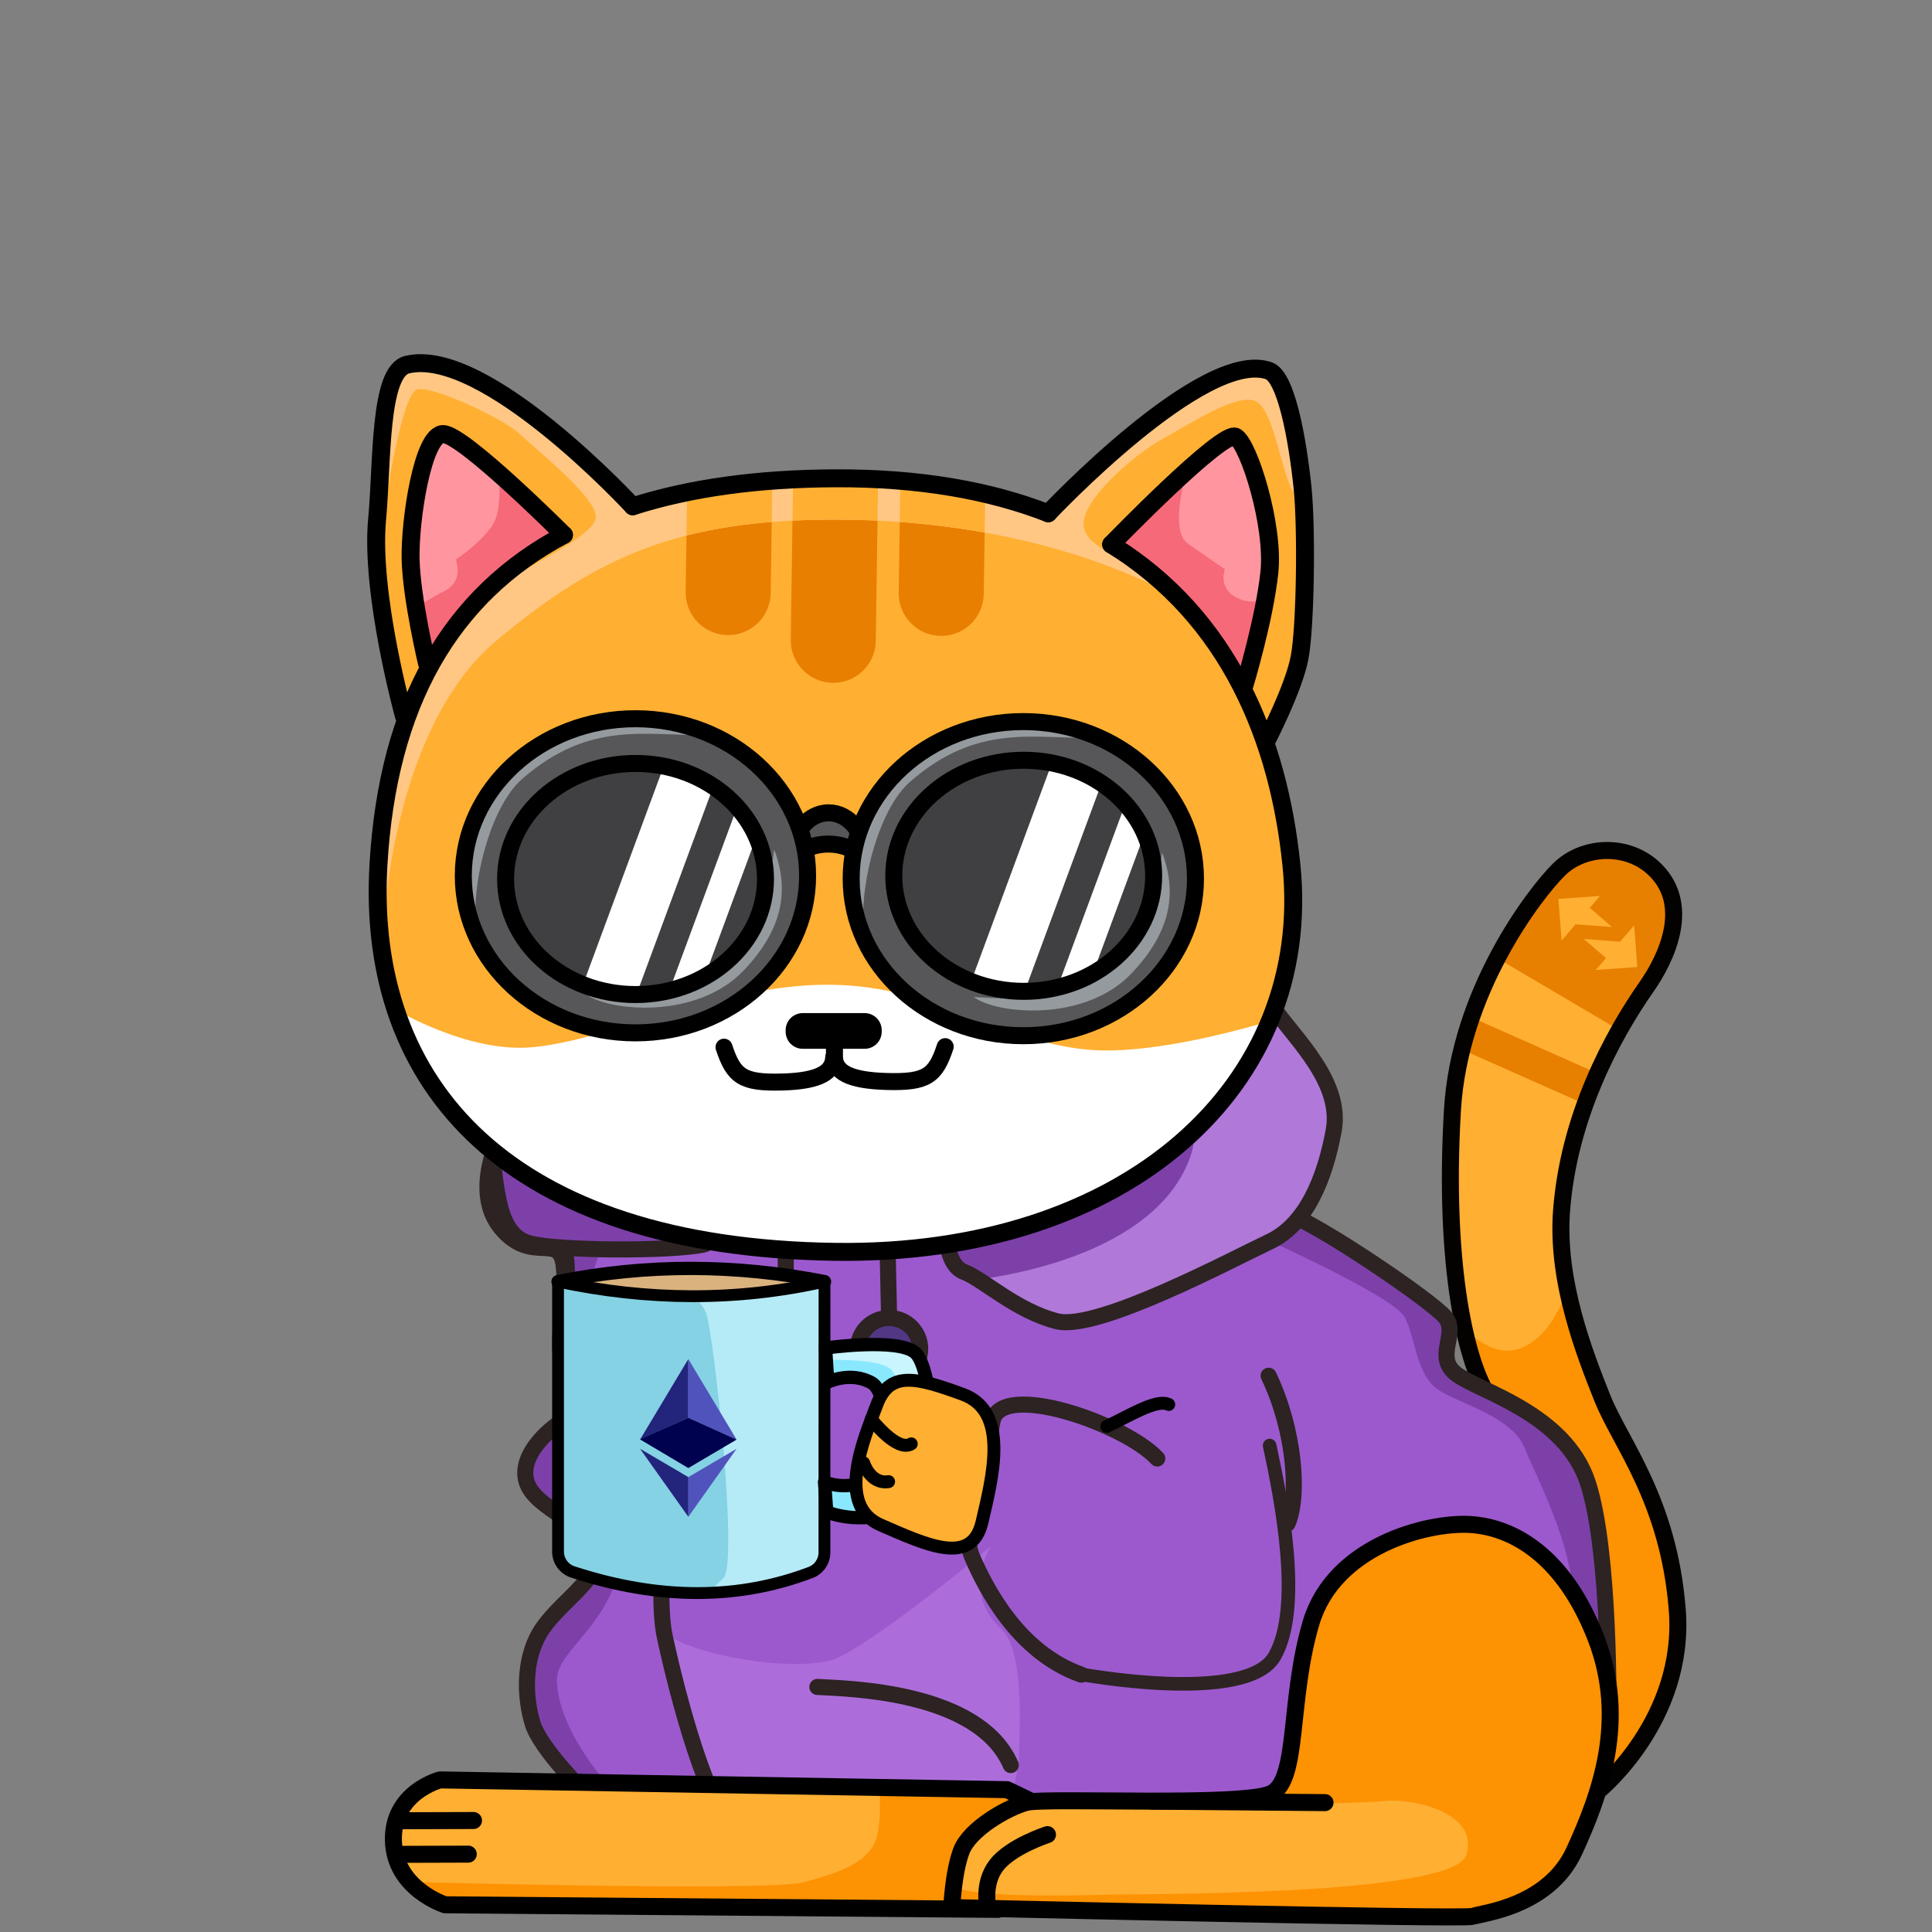 <?xml version="1.0" encoding="UTF-8" standalone="no"?><!DOCTYPE svg PUBLIC "-//W3C//DTD SVG 1.1//EN" "http://www.w3.org/Graphics/SVG/1.1/DTD/svg11.dtd"><svg width="100%" height="100%" viewBox="0 0 250 250" version="1.1" xmlns="http://www.w3.org/2000/svg" xmlns:xlink="http://www.w3.org/1999/xlink" xml:space="preserve" xmlns:serif="http://www.serif.com/" style="fill-rule:evenodd;clip-rule:evenodd;stroke-linecap:round;stroke-linejoin:round;stroke-miterlimit:1.5;"><rect x="0" y="0" width="250" height="250" fill="#808080" stroke="none"/><rect id="zeek-coffee" x="0" y="0" width="250" height="250" style="fill:none;"/><g id="Sweater-Zeek" serif:id="Sweater Zeek"><path id="Tail" d="M206.871,231.683c-0,-0 11.269,-9.157 10.167,-23.353c-1.103,-14.197 -7.37,-21.592 -9.688,-27.395c-2.317,-5.804 -5.97,-15.153 -5.289,-24.233c0.912,-12.161 6.535,-22.632 11.021,-29.038c2.528,-3.611 5.985,-10.734 0.784,-15.412c-3.45,-3.103 -8.995,-2.838 -12.128,0.257c-3.134,3.095 -12.888,15.759 -13.794,31.151c-1.183,20.098 1.752,33.307 5.104,37.702c3.351,4.396 12.751,21.445 12.321,26.833c-0.43,5.388 1.502,23.488 1.502,23.488Z" style="fill:#fd9203;"/><clipPath id="_clip1"><path id="Tail1" serif:id="Tail" d="M206.871,231.683c-0,-0 11.269,-9.157 10.167,-23.353c-1.103,-14.197 -7.37,-21.592 -9.688,-27.395c-2.317,-5.804 -5.97,-15.153 -5.289,-24.233c0.912,-12.161 6.535,-22.632 11.021,-29.038c2.528,-3.611 5.985,-10.734 0.784,-15.412c-3.45,-3.103 -8.995,-2.838 -12.128,0.257c-3.134,3.095 -12.888,15.759 -13.794,31.151c-1.183,20.098 1.752,33.307 5.104,37.702c3.351,4.396 12.751,21.445 12.321,26.833c-0.43,5.388 1.502,23.488 1.502,23.488Z"/></clipPath><g clip-path="url(#_clip1)"><path d="M188.303,170.988c3.714,3.449 6.89,5.396 10.705,2.086c3.814,-3.31 5.74,-12.065 6.625,-15.137c0.885,-3.072 6.534,-20.18 10.504,-24.533c3.969,-4.353 9.107,-29.469 0.766,-30.816c-8.341,-1.347 -20.277,1.248 -26.811,10.603c-6.534,9.355 -5.503,54.347 -1.789,57.797Z" style="fill:#ffaf32;"/><path d="M192.41,123.203l19.383,11.425c-0,-0 17.467,-23.17 6.361,-27.391c-11.107,-4.222 -18.526,1.996 -21.583,5.733c-3.057,3.737 -4.161,10.233 -4.161,10.233Z" style="fill:#e77f00;"/><path d="M208.27,139.578l-1.747,3.935l-21.733,-9.647l1.747,-3.935l21.733,9.647Z" style="fill:#e77f00;"/><g><path d="M211.869,125.133l-0.409,-5.387l-1.822,2.112l-4.704,-0.366l2.877,2.483l-1.331,1.542l5.389,-0.384Z" style="fill:#ffaf32;"/><path d="M201.656,116.32l0.409,5.387l1.811,-2.099l4.718,0.349l-2.877,-2.483l1.332,-1.542l-5.393,0.388Z" style="fill:#ffaf32;"/></g></g><path id="Tail2" serif:id="Tail" d="M206.871,231.683c-0,-0 11.269,-9.157 10.167,-23.353c-1.103,-14.197 -7.37,-21.592 -9.688,-27.395c-2.317,-5.804 -5.97,-15.153 -5.289,-24.233c0.912,-12.161 6.535,-22.632 11.021,-29.038c2.528,-3.611 5.985,-10.734 0.784,-15.412c-3.45,-3.103 -8.995,-2.838 -12.128,0.257c-3.134,3.095 -12.888,15.759 -13.794,31.151c-1.183,20.098 1.752,33.307 5.104,37.702c3.351,4.396 12.751,21.445 12.321,26.833c-0.43,5.388 1.502,23.488 1.502,23.488Z" style="fill:none;stroke:#040200;stroke-width:2.2px;"/><g id="Sweater"><path d="M73.379,183.539c-2.585,1.369 -6.733,5.32 -4.999,8.797c1.734,3.477 9.562,5.676 9.055,9.108c-0.507,3.431 -5.465,6.242 -7.605,9.874c-2.139,3.632 -1.916,8.478 -0.892,11.754c1.024,3.276 6.824,8.97 6.824,8.97l61.477,10.276l52.281,-10.33l18.607,-10.148c-0,-0 0.283,-20.908 -2.647,-29.933c-2.93,-9.025 -14.033,-11.836 -17.004,-14.081c-2.971,-2.245 0.345,-5.247 -1.491,-7.41c-1.835,-2.163 -16.457,-12.101 -20.584,-13.452c-4.126,-1.35 -17.754,-13.588 -17.754,-13.588l-83.755,3.139c0,0 -4.056,7.593 -0.051,12.402c4.006,4.81 7.626,0.374 8.112,4.965c0.487,4.59 -0.973,8.706 -0.172,13.296c0.801,4.59 3.184,4.992 0.598,6.361Z" style="fill:#9c59cd;"/><clipPath id="_clip2"><path d="M73.379,183.539c-2.585,1.369 -6.733,5.32 -4.999,8.797c1.734,3.477 9.562,5.676 9.055,9.108c-0.507,3.431 -5.465,6.242 -7.605,9.874c-2.139,3.632 -1.916,8.478 -0.892,11.754c1.024,3.276 6.824,8.97 6.824,8.97l61.477,10.276l52.281,-10.33l18.607,-10.148c-0,-0 0.283,-20.908 -2.647,-29.933c-2.93,-9.025 -14.033,-11.836 -17.004,-14.081c-2.971,-2.245 0.345,-5.247 -1.491,-7.41c-1.835,-2.163 -16.457,-12.101 -20.584,-13.452c-4.126,-1.35 -17.754,-13.588 -17.754,-13.588l-83.755,3.139c0,0 -4.056,7.593 -0.051,12.402c4.006,4.81 7.626,0.374 8.112,4.965c0.487,4.59 -0.973,8.706 -0.172,13.296c0.801,4.59 3.184,4.992 0.598,6.361Z"/></clipPath><g clip-path="url(#_clip2)"><path d="M157.662,157.571c5.665,2.516 22.661,10.132 24.107,12.891c1.445,2.76 1.482,7.556 4.417,9.422c2.934,1.866 9.439,3.437 11.097,7.478c1.657,4.041 6.103,12.333 6.3,19.573c0.197,7.241 6.855,12.077 8.301,5.743c1.445,-6.334 -7.104,-30.928 -11.214,-34.206c-4.11,-3.279 -11.637,-16.046 -15.58,-17.938c-3.942,-1.892 -33.093,-5.48 -27.428,-2.963Z" style="fill:#7d40a9;"/><path d="M78.107,160.698c-2.015,5.27 -3.183,9.856 -2.541,14.679c0.643,4.823 6.958,11.748 6.162,13.851c-0.796,2.102 -7.366,-1.4 -7.68,2.142c-0.187,2.103 7.063,3.499 6.446,9.481c-0.961,9.321 -8.519,12.57 -8.432,16.597c0.139,6.433 6.629,13.904 8.593,15.533c1.964,1.63 -9.63,5.165 -9.63,5.165l-9.432,-43.524l6.162,-38.543c-0,0 12.367,-0.65 10.352,4.619Z" style="fill:#7d40a9;"/></g><path d="M73.379,183.539c-2.585,1.369 -6.733,5.32 -4.999,8.797c1.734,3.477 9.562,5.676 9.055,9.108c-0.507,3.431 -5.465,6.242 -7.605,9.874c-2.139,3.632 -1.916,8.478 -0.892,11.754c1.024,3.276 6.824,8.97 6.824,8.97l61.477,10.276l52.281,-10.33l18.607,-10.148c-0,-0 0.283,-20.908 -2.647,-29.933c-2.93,-9.025 -14.033,-11.836 -17.004,-14.081c-2.971,-2.245 0.345,-5.247 -1.491,-7.41c-1.835,-2.163 -16.457,-12.101 -20.584,-13.452c-4.126,-1.35 -17.754,-13.588 -17.754,-13.588l-83.755,3.139c0,0 -4.056,7.593 -0.051,12.402c4.006,4.81 7.626,0.374 8.112,4.965c0.487,4.59 -0.973,8.706 -0.172,13.296c0.801,4.59 3.184,4.992 0.598,6.361Z" style="fill:none;stroke:#2c2322;stroke-width:2.08px;"/><path d="M86.851,211.864c4.859,2.82 17.562,4.66 21.802,2.538c6.09,-3.049 19.638,-14.357 19.638,-14.357c0,0 -4.119,5.72 1.32,10.817c2.961,2.774 2.294,13.075 2.276,15.375c-0.018,2.3 -0.685,6.193 -1.971,7.671c-1.287,1.479 -38,-1.445 -38,-1.445c-0,-0 -7.366,-21.935 -5.065,-20.599Z" style="fill:#ac6dda;"/><path d="M73.039,161.46c1.192,6.373 -1.412,9.537 -0.256,15.404c1.156,5.868 5.869,10.783 5.869,10.783" style="fill:none;stroke:#2c2322;stroke-width:2.08px;"/><path d="M164.86,130.518c2.88,4.061 8.862,9.582 7.717,15.797c-1.146,6.214 -3.57,12.137 -8.285,14.354c-4.715,2.218 -22.267,11.609 -27.509,10.304c-5.242,-1.305 -9.562,-5.449 -12.046,-6.389c-2.484,-0.939 -2.352,-5.84 -2.352,-5.84c-0,-0 39.596,-32.287 42.475,-28.226Z" style="fill:#b078d9;"/><clipPath id="_clip3"><path d="M164.86,130.518c2.88,4.061 8.862,9.582 7.717,15.797c-1.146,6.214 -3.57,12.137 -8.285,14.354c-4.715,2.218 -22.267,11.609 -27.509,10.304c-5.242,-1.305 -9.562,-5.449 -12.046,-6.389c-2.484,-0.939 -2.352,-5.84 -2.352,-5.84c-0,-0 39.596,-32.287 42.475,-28.226Z"/></clipPath><g clip-path="url(#_clip3)"><path d="M119.621,166.068c8.75,0.031 28.724,-3.265 33.994,-15.338c5.27,-12.074 -15.594,-1.664 -15.594,-1.664c0,0 -27.149,16.971 -18.4,17.002Z" style="fill:#7d40a9;"/></g><path d="M164.86,130.518c2.88,4.061 8.862,9.582 7.717,15.797c-1.146,6.214 -3.57,12.137 -8.285,14.354c-4.715,2.218 -22.267,11.609 -27.509,10.304c-5.242,-1.305 -9.562,-5.449 -12.046,-6.389c-2.484,-0.939 -2.352,-5.84 -2.352,-5.84c-0,-0 39.596,-32.287 42.475,-28.226Z" style="fill:none;stroke:#2c2322;stroke-width:2.08px;"/><path d="M63.634,148.486c0.639,7.017 1.238,11.431 4.921,12.409c3.684,0.979 18.142,1.049 22.509,0.146c4.367,-0.904 -28.068,-19.571 -27.43,-12.555Z" style="fill:#7d40a9;stroke:#2c2322;stroke-width:2.08px;"/><path d="M88.477,184.041c-1.125,5.849 -3.995,20.624 -2.433,27.842c1.561,7.219 5.546,22.751 9.399,25.151" style="fill:none;stroke:#2c2322;stroke-width:2.08px;"/><path d="M105.766,218.29c4.086,0.219 20.908,0.538 25.025,10.111" style="fill:none;stroke:#2c2322;stroke-width:2.08px;"/><path d="M149.747,188.731c-4.102,-4.47 -20.471,-10.234 -21.333,-4.722c-0.862,5.512 -4.399,13.354 -2.615,17.47c1.785,4.116 6.001,12.354 14.112,15.219" style="fill:none;stroke:#2c2322;stroke-width:2.08px;"/><path d="M143.221,184.575c2.905,-1.351 6.433,-3.61 8.01,-2.837" style="fill:none;stroke:#000;stroke-width:1.67px;"/><path d="M164.292,187.053c1.474,6.87 4.296,20.902 0.639,27.27c-3.658,6.368 -25.39,2.268 -25.39,2.268" style="fill:none;stroke:#2c2322;stroke-width:1.76px;"/><path d="M164.162,178.019c3.397,7.09 3.999,15.62 2.446,19.135" style="fill:none;stroke:#2c2322;stroke-width:2.08px;"/><ellipse cx="101.803" cy="177.736" rx="4.027" ry="3.999" style="fill:#523785;stroke:#2c2322;stroke-width:2.08px;"/><ellipse cx="115.047" cy="174.543" rx="4.027" ry="3.999" style="fill:#523785;stroke:#2c2322;stroke-width:2.08px;"/><path d="M101.679,173.198l-0.001,-12.356" style="fill:none;stroke:#2c2322;stroke-width:2.08px;"/><path d="M115.048,170.44l-0.193,-8.867" style="fill:none;stroke:#2c2322;stroke-width:2.08px;"/></g><path id="Left-Leg" serif:id="Left Leg" d="M130.318,231.582l-73.376,-1.262c0,0 -6.173,1.576 -6.036,7.833c0.137,6.257 6.684,8.326 6.684,8.326l71.575,0.594l5.501,-13.394l-4.348,-2.097Z" style="fill:#fd9203;"/><clipPath id="_clip4"><path id="Left-Leg1" serif:id="Left Leg" d="M130.318,231.582l-73.376,-1.262c0,0 -6.173,1.576 -6.036,7.833c0.137,6.257 6.684,8.326 6.684,8.326l71.575,0.594l5.501,-13.394l-4.348,-2.097Z"/></clipPath><g clip-path="url(#_clip4)"><path d="M49.024,243.418c0,-0 49.864,1.424 54.898,0.157c5.034,-1.267 8.697,-2.821 9.519,-5.798c0.822,-2.977 0.218,-8.029 0.218,-8.029l-62.647,-3.499l-4.467,12.375l2.479,4.794Z" style="fill:#ffaf32;"/><path d="M60.593,239.925l-12.696,0.039" style="fill:none;stroke:#000;stroke-width:2.2px;"/><path d="M61.272,235.574l-12.696,0.039" style="fill:none;stroke:#000;stroke-width:2.2px;"/></g><path id="Left-Leg2" serif:id="Left Leg" d="M130.318,231.582l-73.376,-1.262c0,0 -6.173,1.576 -6.036,7.833c0.137,6.257 6.684,8.326 6.684,8.326l71.575,0.594l5.501,-13.394l-4.348,-2.097Z" style="fill:none;stroke:#000;stroke-width:2.2px;"/><path id="Right-Lef" serif:id="Right Lef" d="M190.253,197.27c-5.561,-0.341 -17.657,2.775 -20.606,12.729c-2.948,9.953 -1.546,20.256 -5.107,22.056c-3.56,1.8 -29.254,0.5 -31.749,1.182c-2.495,0.681 -7.312,3.444 -8.382,6.244c-1.07,2.801 -1.247,7.359 -1.247,7.359c-0,0 66.371,1.565 67.45,1.136c1.08,-0.429 9.766,-1.19 13.102,-8.465c3.336,-7.275 6.91,-16.888 2.808,-27.523c-4.102,-10.635 -10.709,-14.378 -16.269,-14.718Z" style="fill:#fd9203;"/><clipPath id="_clip5"><path id="Right-Lef1" serif:id="Right Lef" d="M190.253,197.27c-5.561,-0.341 -17.657,2.775 -20.606,12.729c-2.948,9.953 -1.546,20.256 -5.107,22.056c-3.56,1.8 -29.254,0.5 -31.749,1.182c-2.495,0.681 -7.312,3.444 -8.382,6.244c-1.07,2.801 -1.247,7.359 -1.247,7.359c-0,0 66.371,1.565 67.45,1.136c1.08,-0.429 9.766,-1.19 13.102,-8.465c3.336,-7.275 6.91,-16.888 2.808,-27.523c-4.102,-10.635 -10.709,-14.378 -16.269,-14.718Z"/></clipPath><g clip-path="url(#_clip5)"><path d="M123.421,243.914c0.719,1.609 14.491,1.421 19.139,1.276c4.647,-0.146 45.453,0.213 47.178,-5.148c1.726,-5.36 -6.622,-7.367 -10.572,-6.991c-3.949,0.375 -20.994,0.532 -24.022,0.796c-3.028,0.263 -20.727,-1.873 -23.244,-0.858c-2.517,1.015 -10.349,6.74 -8.479,10.925Z" style="fill:#ffaf32;"/><path d="M149.108,233.066l22.351,0.193" style="fill:none;stroke:#000;stroke-width:2.2px;"/><path d="M127.862,246.949c0,0 -0.799,-3.115 1.056,-5.563c1.855,-2.447 6.625,-3.986 6.625,-3.986" style="fill:none;stroke:#000;stroke-width:2.2px;"/></g><path id="Right-Lef2" serif:id="Right Lef" d="M190.253,197.27c-5.561,-0.341 -17.657,2.775 -20.606,12.729c-2.948,9.953 -1.546,20.256 -5.107,22.056c-3.56,1.8 -29.254,0.5 -31.749,1.182c-2.495,0.681 -7.312,3.444 -8.382,6.244c-1.07,2.801 -1.247,7.359 -1.247,7.359c-0,0 66.371,1.565 67.45,1.136c1.08,-0.429 9.766,-1.19 13.102,-8.465c3.336,-7.275 6.91,-16.888 2.808,-27.523c-4.102,-10.635 -10.709,-14.378 -16.269,-14.718Z" style="fill:none;stroke:#000;stroke-width:2.2px;"/><g id="Head"><g id="Face"><path id="Face-Colors" serif:id="Face Colors" d="M108.04,161.986c32.554,0.453 57.325,-16.722 58.931,-42.047c1.074,-16.931 -3.462,-24.137 -3.225,-24.66c2.776,-6.123 6.333,-10.238 5.768,-21.428c-0.48,-9.502 -1.157,-24.849 -6.324,-26.455c-5.682,-1.765 -28.263,18.349 -28.263,18.349c0,-0 -10.622,-3.721 -26.127,-4.173c-10.417,-0.303 -27.451,3.795 -27.451,3.795c0,-0 -20.357,-21.099 -28.454,-18.135c-5.226,1.913 -4.106,18.677 -3.869,27.908c0.189,7.34 2.774,16.632 2.783,19.531c0.009,2.9 -3.229,7.896 -2.956,23.843c0.492,28.812 26.632,43.02 59.187,43.472Z" style="fill:#ffaf32;"/><clipPath id="_clip6"><path id="Face-Colors1" serif:id="Face Colors" d="M108.04,161.986c32.554,0.453 57.325,-16.722 58.931,-42.047c1.074,-16.931 -3.462,-24.137 -3.225,-24.66c2.776,-6.123 6.333,-10.238 5.768,-21.428c-0.48,-9.502 -1.157,-24.849 -6.324,-26.455c-5.682,-1.765 -28.263,18.349 -28.263,18.349c0,-0 -10.622,-3.721 -26.127,-4.173c-10.417,-0.303 -27.451,3.795 -27.451,3.795c0,-0 -20.357,-21.099 -28.454,-18.135c-5.226,1.913 -4.106,18.677 -3.869,27.908c0.189,7.34 2.774,16.632 2.783,19.531c0.009,2.9 -3.229,7.896 -2.956,23.843c0.492,28.812 26.632,43.02 59.187,43.472Z"/></clipPath><g clip-path="url(#_clip6)"><path d="M122.197,49.244l-0.402,27.539" style="fill:none;stroke:#e87f00;stroke-width:11px;"/><path d="M94.628,49.137l-0.402,27.539" style="fill:none;stroke:#e87f00;stroke-width:11px;"/><path d="M108.225,55.314l-0.402,27.539" style="fill:none;stroke:#e87f00;stroke-width:11px;"/><path d="M46.325,127.697c-0,-0 12.219,8.796 22.604,7.811c10.385,-0.986 25.37,-8.6 39.624,-8.058c14.255,0.543 23.034,8.854 35.5,8.476c12.466,-0.377 28.71,-6.587 28.71,-6.587c-0,0 -14.328,21.675 -20.05,25.913c-5.722,4.238 -47.135,12.123 -54.736,10.226c-7.602,-1.898 -38.055,-12.764 -44.197,-20.87c-6.141,-8.107 -7.455,-16.911 -7.455,-16.911Z" style="fill:#fff;"/><path d="M107.586,67.239c27.587,-0.098 42.615,9.388 41.906,8.485c-3.187,-4.064 -8.852,-4.255 -9.263,-7.737c-0.375,-3.185 6.58,-9.207 10.166,-11.17c3.587,-1.963 9.756,-6.053 12.138,-4.879c2.381,1.175 3.394,10.004 5.01,12.057c1.615,2.053 4.873,-9.141 4.873,-9.141c-0,-0 -0.84,-18.127 -11.28,-13.519c-10.44,4.607 -23.791,22.742 -26.93,21.633c-3.139,-1.108 -18.799,-4.648 -24.594,-4.262c-5.795,0.386 -26.008,3.556 -26.008,3.556c-0,0 -23.837,-17.987 -28.582,-17.584c-4.746,0.402 -6.854,0.435 -6.854,4.262c0,3.828 1.661,16.558 1.661,16.558c0,0 2.108,-14.595 4.17,-15.104c2.063,-0.509 11.316,3.877 13.279,5.782c1.962,1.906 10.421,8.55 9.782,10.981c-0.638,2.431 -8.678,5.914 -11.042,7.877c-2.363,1.963 -10.549,11.309 -12.155,15.671c-1.607,4.361 -5.357,14.225 -5.284,19.284c0.073,5.059 1.131,9.01 1.131,9.01c0,0 1.223,-24.902 14.456,-36.04c13.232,-11.137 24.01,-15.65 43.42,-15.72Z" style="fill:#ffc783;"/><clipPath id="_clip7"><path d="M107.586,67.239c27.587,-0.098 42.615,9.388 41.906,8.485c-3.187,-4.064 -8.852,-4.255 -9.263,-7.737c-0.375,-3.185 6.58,-9.207 10.166,-11.17c3.587,-1.963 9.756,-6.053 12.138,-4.879c2.381,1.175 3.394,10.004 5.01,12.057c1.615,2.053 4.873,-9.141 4.873,-9.141c-0,-0 -0.84,-18.127 -11.28,-13.519c-10.44,4.607 -23.791,22.742 -26.93,21.633c-3.139,-1.108 -18.799,-4.648 -24.594,-4.262c-5.795,0.386 -26.008,3.556 -26.008,3.556c-0,0 -23.837,-17.987 -28.582,-17.584c-4.746,0.402 -6.854,0.435 -6.854,4.262c0,3.828 1.661,16.558 1.661,16.558c0,0 2.108,-14.595 4.17,-15.104c2.063,-0.509 11.316,3.877 13.279,5.782c1.962,1.906 10.421,8.55 9.782,10.981c-0.638,2.431 -8.678,5.914 -11.042,7.877c-2.363,1.963 -10.549,11.309 -12.155,15.671c-1.607,4.361 -5.357,14.225 -5.284,19.284c0.073,5.059 1.131,9.01 1.131,9.01c0,0 1.223,-24.902 14.456,-36.04c13.232,-11.137 24.01,-15.65 43.42,-15.72Z"/></clipPath><g clip-path="url(#_clip7)"><path d="M108.225,55.314l-0.402,27.539" style="fill:none;stroke:#ffaf32;stroke-width:11px;"/><path d="M94.628,49.137l-0.402,27.539" style="fill:none;stroke:#ffaf32;stroke-width:11px;"/><path d="M122.197,49.244l-0.402,27.539" style="fill:none;stroke:#ffaf32;stroke-width:11px;"/></g></g><path d="M144.482,71.075c1.502,-3.57 9.961,-12.661 15.796,-14.636c0,-0 4.454,9.626 3.906,14.102c-0.547,4.476 -3.376,17.576 -3.376,17.576c-0,0 -6.89,-9.179 -9.08,-11.383c-3.322,-3.343 -7.246,-5.659 -7.246,-5.659Z" style="fill:#f66978;"/><clipPath id="_clip8"><path d="M144.482,71.075c1.502,-3.57 9.961,-12.661 15.796,-14.636c0,-0 4.454,9.626 3.906,14.102c-0.547,4.476 -3.376,17.576 -3.376,17.576c-0,0 -6.89,-9.179 -9.08,-11.383c-3.322,-3.343 -7.246,-5.659 -7.246,-5.659Z"/></clipPath><g clip-path="url(#_clip8)"><path d="M160.388,56.636l-7.109,5.503c0,-0 -1.88,6.562 0.429,8.197c2.309,1.634 4.8,3.318 4.8,3.318c0,-0 -0.885,2.16 1.168,3.482c2.053,1.323 4.061,0.37 4.061,0.37c0,-0 0.84,-8.041 0.064,-11.819c-0.776,-3.778 -3.413,-9.051 -3.413,-9.051Z" style="fill:#ff969f;"/></g><path d="M72.079,69.983c-1.503,-3.571 -9.687,-11.881 -15.523,-13.856c-0,-0 -3.824,10.611 -3.888,14.365c-0.077,4.509 2.291,15.194 2.291,15.194c-0,0 7.684,-7.841 9.874,-10.045c3.322,-3.342 7.246,-5.658 7.246,-5.658Z" style="fill:#f66978;"/><clipPath id="_clip9"><path d="M72.079,69.983c-1.503,-3.571 -9.687,-11.881 -15.523,-13.856c-0,-0 -3.824,10.611 -3.888,14.365c-0.077,4.509 2.291,15.194 2.291,15.194c-0,0 7.684,-7.841 9.874,-10.045c3.322,-3.342 7.246,-5.658 7.246,-5.658Z"/></clipPath><g clip-path="url(#_clip9)"><path d="M64.321,59.297c-0,0 1.031,6.316 -0.63,8.723c-1.661,2.406 -4.718,4.385 -4.718,4.385c0,0 1.168,2.76 -1.506,4.091c-2.674,1.33 -4.809,3.383 -5.676,1.1c-0.867,-2.283 1.697,-19.112 4.161,-21.666c2.464,-2.555 8.369,3.367 8.369,3.367Z" style="fill:#ff969f;"/></g><g id="Face-Outline" serif:id="Face Outline"><path id="Face1" serif:id="Face" d="M143.786,70.449c15.32,9.427 21.68,25.393 23.324,41.489c2.911,28.519 -21.306,50.569 -59.07,50.048c-42.136,-0.581 -60.721,-21.394 -59.07,-50.048c1.204,-20.908 9.373,-34.956 24.006,-42.718" style="fill:none;stroke:#000;stroke-width:2.32px;"/><path d="M72.976,69.22c0,0 -12.965,-12.982 -15.615,-13.054c-2.65,-0.073 -4.366,11.216 -4.227,16.288c0.139,5.073 2.111,13.351 2.111,13.351" style="fill:none;stroke:#000;stroke-width:2.32px;"/><path d="M143.786,70.449c0,-0 14.433,-14.927 16.127,-13.922c1.694,1.005 4.986,11.472 4.344,17.537c-0.642,6.065 -3.223,14.604 -3.223,14.604" style="fill:none;stroke:#000;stroke-width:2.32px;"/><path d="M135.64,66.418c0,0 20.096,-21.362 28.537,-18.446c2.263,0.782 3.72,8.865 4.373,15.139c0.54,5.191 0.379,18.01 -0.387,21.992c-0.767,3.981 -4.169,10.545 -4.169,10.545" style="fill:none;stroke:#000;stroke-width:2.32px;"/><path d="M81.881,65.515c0,-0 -19.098,-20.727 -29.185,-18.331c-3.679,0.874 -3.204,12.577 -3.899,20.033c-0.896,9.628 3.467,25.427 3.467,25.427" style="fill:none;stroke:#000;stroke-width:2.32px;"/><path d="M81.881,65.515c7.5,-2.389 16.233,-3.58 26.159,-3.624c11.005,-0.049 20.109,1.606 27.6,4.527" style="fill:none;stroke:#000;stroke-width:2.32px;"/></g></g><g id="Grin"><path d="M122.307,135.435c-1.25,3.815 -2.427,4.642 -7.511,4.51c-5.085,-0.132 -6.725,-1.299 -6.817,-3.136l-0.001,-1.702" style="fill:none;stroke:#000;stroke-width:2.2px;"/><path d="M93.686,135.504c1.251,3.815 2.428,4.642 7.512,4.51c5.084,-0.132 6.594,-1.373 6.686,-3.21" style="fill:none;stroke:#000;stroke-width:2.2px;"/><path d="M111.88,131.094c0.587,-0 1.15,0.233 1.565,0.648c0.415,0.415 0.648,0.978 0.648,1.565c0,0.065 0,0.13 0,0.195c0,0.587 -0.233,1.15 -0.648,1.565c-0.415,0.415 -0.978,0.648 -1.565,0.648l-8.005,0c-0.587,0 -1.15,-0.233 -1.565,-0.648c-0.415,-0.415 -0.649,-0.978 -0.649,-1.565c0,-0.065 0,-0.13 0,-0.195c0,-0.587 0.234,-1.15 0.649,-1.565c0.415,-0.415 0.978,-0.648 1.565,-0.648c2.259,-0 5.746,-0 8.005,-0Z"/></g><g id="Glasses"><path d="M111.953,110.991c-1.099,-0.965 -2.838,-1.754 -4.73,-1.768c-1.891,-0.013 -3.641,0.751 -4.755,1.699c0.023,-3.188 2.167,-5.762 4.785,-5.743c2.617,0.019 4.723,2.623 4.7,5.812Z" style="fill:#575759;stroke:#000;stroke-width:2.2px;"/><g id="Left-Lens" serif:id="Left Lens"><ellipse cx="82.226" cy="113.328" rx="22.276" ry="20.324" style="fill:#575759;"/><clipPath id="_clip10"><ellipse cx="82.226" cy="113.328" rx="22.276" ry="20.324"/></clipPath><g clip-path="url(#_clip10)"><path d="M75.811,128.643c4.166,0.223 12.974,0.963 17.54,-3.279c3.767,-3.5 6.004,-9.464 6.836,-15.419c1.968,5.25 1.14,10.269 -3.956,15.636c-6.105,6.43 -17.549,5.265 -20.42,3.062Z" style="fill:#959a9e;"/><path d="M91.514,95.083c-7.518,0.276 -15.029,-2.106 -23.964,5.726c-3.866,3.389 -6.344,12.468 -6.032,18.472c-2.928,-4.781 -1.528,-11.543 2.853,-17.507c8.361,-11.38 23.906,-8.309 27.143,-6.691Z" style="fill:#959a9e;"/></g><ellipse cx="82.226" cy="113.328" rx="22.276" ry="20.324" style="fill:none;stroke:#000;stroke-width:2.2px;"/><ellipse cx="82.239" cy="113.742" rx="16.814" ry="14.952" style="fill:#404042;"/><clipPath id="_clip11"><ellipse cx="82.239" cy="113.742" rx="16.814" ry="14.952"/></clipPath><g clip-path="url(#_clip11)"><path d="M93.345,98.961l-12.734,34.451l-6.504,-2.404l12.735,-34.451l6.503,2.404Z" style="fill:#fff;"/><path d="M100.76,100.477l-12.734,34.45l-3.441,-1.272l12.734,-34.45l3.441,1.272Z" style="fill:#fff;"/></g><ellipse cx="82.239" cy="113.742" rx="16.814" ry="14.952" style="fill:none;stroke:#000;stroke-width:2.2px;"/></g><g id="Right-Lens" serif:id="Right Lens"><ellipse cx="132.417" cy="113.697" rx="22.276" ry="20.324" style="fill:#575759;"/><clipPath id="_clip12"><ellipse cx="132.417" cy="113.697" rx="22.276" ry="20.324"/></clipPath><g clip-path="url(#_clip12)"><path d="M126.003,129.012c4.166,0.223 12.974,0.963 17.54,-3.279c3.767,-3.499 6.003,-9.464 6.836,-15.418c1.968,5.25 1.14,10.269 -3.956,15.636c-6.105,6.429 -17.549,5.264 -20.42,3.061Z" style="fill:#959a9e;"/><path d="M141.706,95.453c-7.518,0.276 -15.029,-2.106 -23.964,5.726c-3.866,3.389 -6.344,12.467 -6.032,18.472c-2.928,-4.782 -1.529,-11.543 2.853,-17.507c8.361,-11.38 23.906,-8.309 27.143,-6.691Z" style="fill:#959a9e;"/></g><ellipse cx="132.417" cy="113.697" rx="22.276" ry="20.324" style="fill:none;stroke:#000;stroke-width:2.2px;"/><ellipse cx="132.468" cy="113.328" rx="16.814" ry="14.952" style="fill:#404042;"/><clipPath id="_clip13"><ellipse cx="132.468" cy="113.328" rx="16.814" ry="14.952"/></clipPath><g clip-path="url(#_clip13)"><path d="M143.574,98.547l-12.735,34.45l-6.503,-2.404l12.734,-34.45l6.504,2.404Z" style="fill:#fff;"/><path d="M150.989,100.062l-12.735,34.451l-3.441,-1.272l12.735,-34.451l3.441,1.272Z" style="fill:#fff;"/></g><ellipse cx="132.468" cy="113.328" rx="16.814" ry="14.952" style="fill:none;stroke:#000;stroke-width:2.2px;"/></g></g></g></g><g><path d="M105.561,166.087l-16.213,-2.371l-15.244,2.468l15.525,3.686l15.932,-3.783Z" style="fill:#dab27e;"/><path d="M72.21,165.841c0,-0 0,27.296 0,34.937c0,1.196 0.768,2.257 1.904,2.63c11.425,3.727 21.636,3.55 30.817,0.053c1.056,-0.415 1.75,-1.433 1.75,-2.567c0.01,-7.477 0.01,-35.053 0.01,-35.053c-11.388,2.568 -22.886,2.465 -34.481,-0Z" style="fill:#84d2e3;"/><clipPath id="_clip14"><path d="M72.21,165.841c0,-0 0,27.296 0,34.937c0,1.196 0.768,2.257 1.904,2.63c11.425,3.727 21.636,3.55 30.817,0.053c1.056,-0.415 1.75,-1.433 1.75,-2.567c0.01,-7.477 0.01,-35.053 0.01,-35.053c-11.388,2.568 -22.886,2.465 -34.481,-0Z"/></clipPath><g clip-path="url(#_clip14)"><path d="M104.319,208.631c4.08,-5.811 5.908,-13.762 5.658,-20.907c-0.25,-7.145 -1.116,-24.623 -1.116,-24.623l-16.465,-0.606l-7.564,1.195c-0,-0 5.543,3.56 6.544,6.253c1,2.694 4.224,32.539 2.213,34.297c-2.011,1.758 -3.474,4.209 -3.474,4.209c-0,0 10.123,5.994 14.204,0.182Z" style="fill:#b5ebf6;"/></g><path d="M72.21,165.841c0,-0 0,27.296 0,34.937c0,1.196 0.768,2.257 1.904,2.63c11.425,3.727 21.636,3.55 30.817,0.053c1.056,-0.415 1.75,-1.433 1.75,-2.567c0.01,-7.477 0.01,-35.053 0.01,-35.053c-11.388,2.568 -22.886,2.465 -34.481,-0Z" style="fill:none;stroke:#000;stroke-width:1.53px;"/><path d="M106.828,174.431c0,0 9.382,-1.333 11.6,0.609c2.217,1.941 3.723,16.341 -1.182,19.592c-4.905,3.251 -10.264,1.017 -10.264,1.017l-0.291,-3.875c0,-0 4.102,1.762 7.003,-1.511c1.789,-2.018 1.172,-10.131 -0.882,-11.309c-2.735,-1.569 -5.701,-0.108 -5.701,-0.108l-0.283,-4.415Z" style="fill:#89e8fe;"/><clipPath id="_clip15"><path d="M106.828,174.431c0,0 9.382,-1.333 11.6,0.609c2.217,1.941 3.723,16.341 -1.182,19.592c-4.905,3.251 -10.264,1.017 -10.264,1.017l-0.291,-3.875c0,-0 4.102,1.762 7.003,-1.511c1.789,-2.018 1.172,-10.131 -0.882,-11.309c-2.735,-1.569 -5.701,-0.108 -5.701,-0.108l-0.283,-4.415Z"/></clipPath><g clip-path="url(#_clip15)"><path d="M104.694,173.607l0.539,2.451c-0,-0 8.353,-0.537 10.066,1.16c1.713,1.698 3.859,11.675 1.443,14.343c-2.415,2.667 -2.887,5.569 -0.298,6.227c2.589,0.658 6.178,-11.753 6.178,-11.753l-3.06,-12.896l-7.612,-0.875l-7.256,1.343Z" style="fill:#c9f5ff;"/></g><path d="M106.828,174.431c0,0 9.382,-1.333 11.6,0.609c2.217,1.941 3.723,16.341 -1.182,19.592c-4.905,3.251 -10.264,1.017 -10.264,1.017l-0.291,-3.875c0,-0 4.102,1.762 7.003,-1.511c1.789,-2.018 1.172,-10.131 -0.882,-11.309c-2.735,-1.569 -5.701,-0.108 -5.701,-0.108l-0.283,-4.415Z" style="fill:none;stroke:#000;stroke-width:1.72px;"/><path d="M106.691,165.841c-11.46,-2.242 -22.952,-2.319 -34.481,-0" style="fill:none;stroke:#000;stroke-width:1.72px;"/><g><path d="M89.071,175.858l-0,7.607l-6.249,2.817l6.249,-10.424Z" style="fill:#23247c;"/><path d="M89.068,175.858l0,7.607l6.249,2.817l-6.249,-10.424Z" style="fill:#5153bc;"/><path d="M95.317,186.282l-6.249,-2.817l-6.25,2.791l6.25,3.712l6.249,-3.686Z" style="fill:#00014f;"/><path d="M95.317,187.469l-6.249,8.805l0.003,-5.138l6.246,-3.667Z" style="fill:#5153bc;"/><path d="M82.821,187.469l6.25,8.805l-0.003,-5.138l-6.247,-3.667Z" style="fill:#23247c;"/></g></g><path d="M124.597,180.428c-6.075,-2.226 -9.463,-3.066 -11.124,1.318c-1.661,4.384 -5.413,13.027 0.495,15.589c5.907,2.561 11.772,5.375 13.107,-0.387c1.334,-5.761 3.597,-14.295 -2.478,-16.52Z" style="fill:#ffaf32;stroke:#000;stroke-width:1.67px;"/><path d="M112.749,183.638c0,-0 3.318,4.323 5.166,3.198" style="fill:none;stroke:#000;stroke-width:1.67px;"/><path d="M111.756,189.297c-0,-0 0.849,2.78 3.229,2.427" style="fill:none;stroke:#000;stroke-width:1.67px;"/></svg>